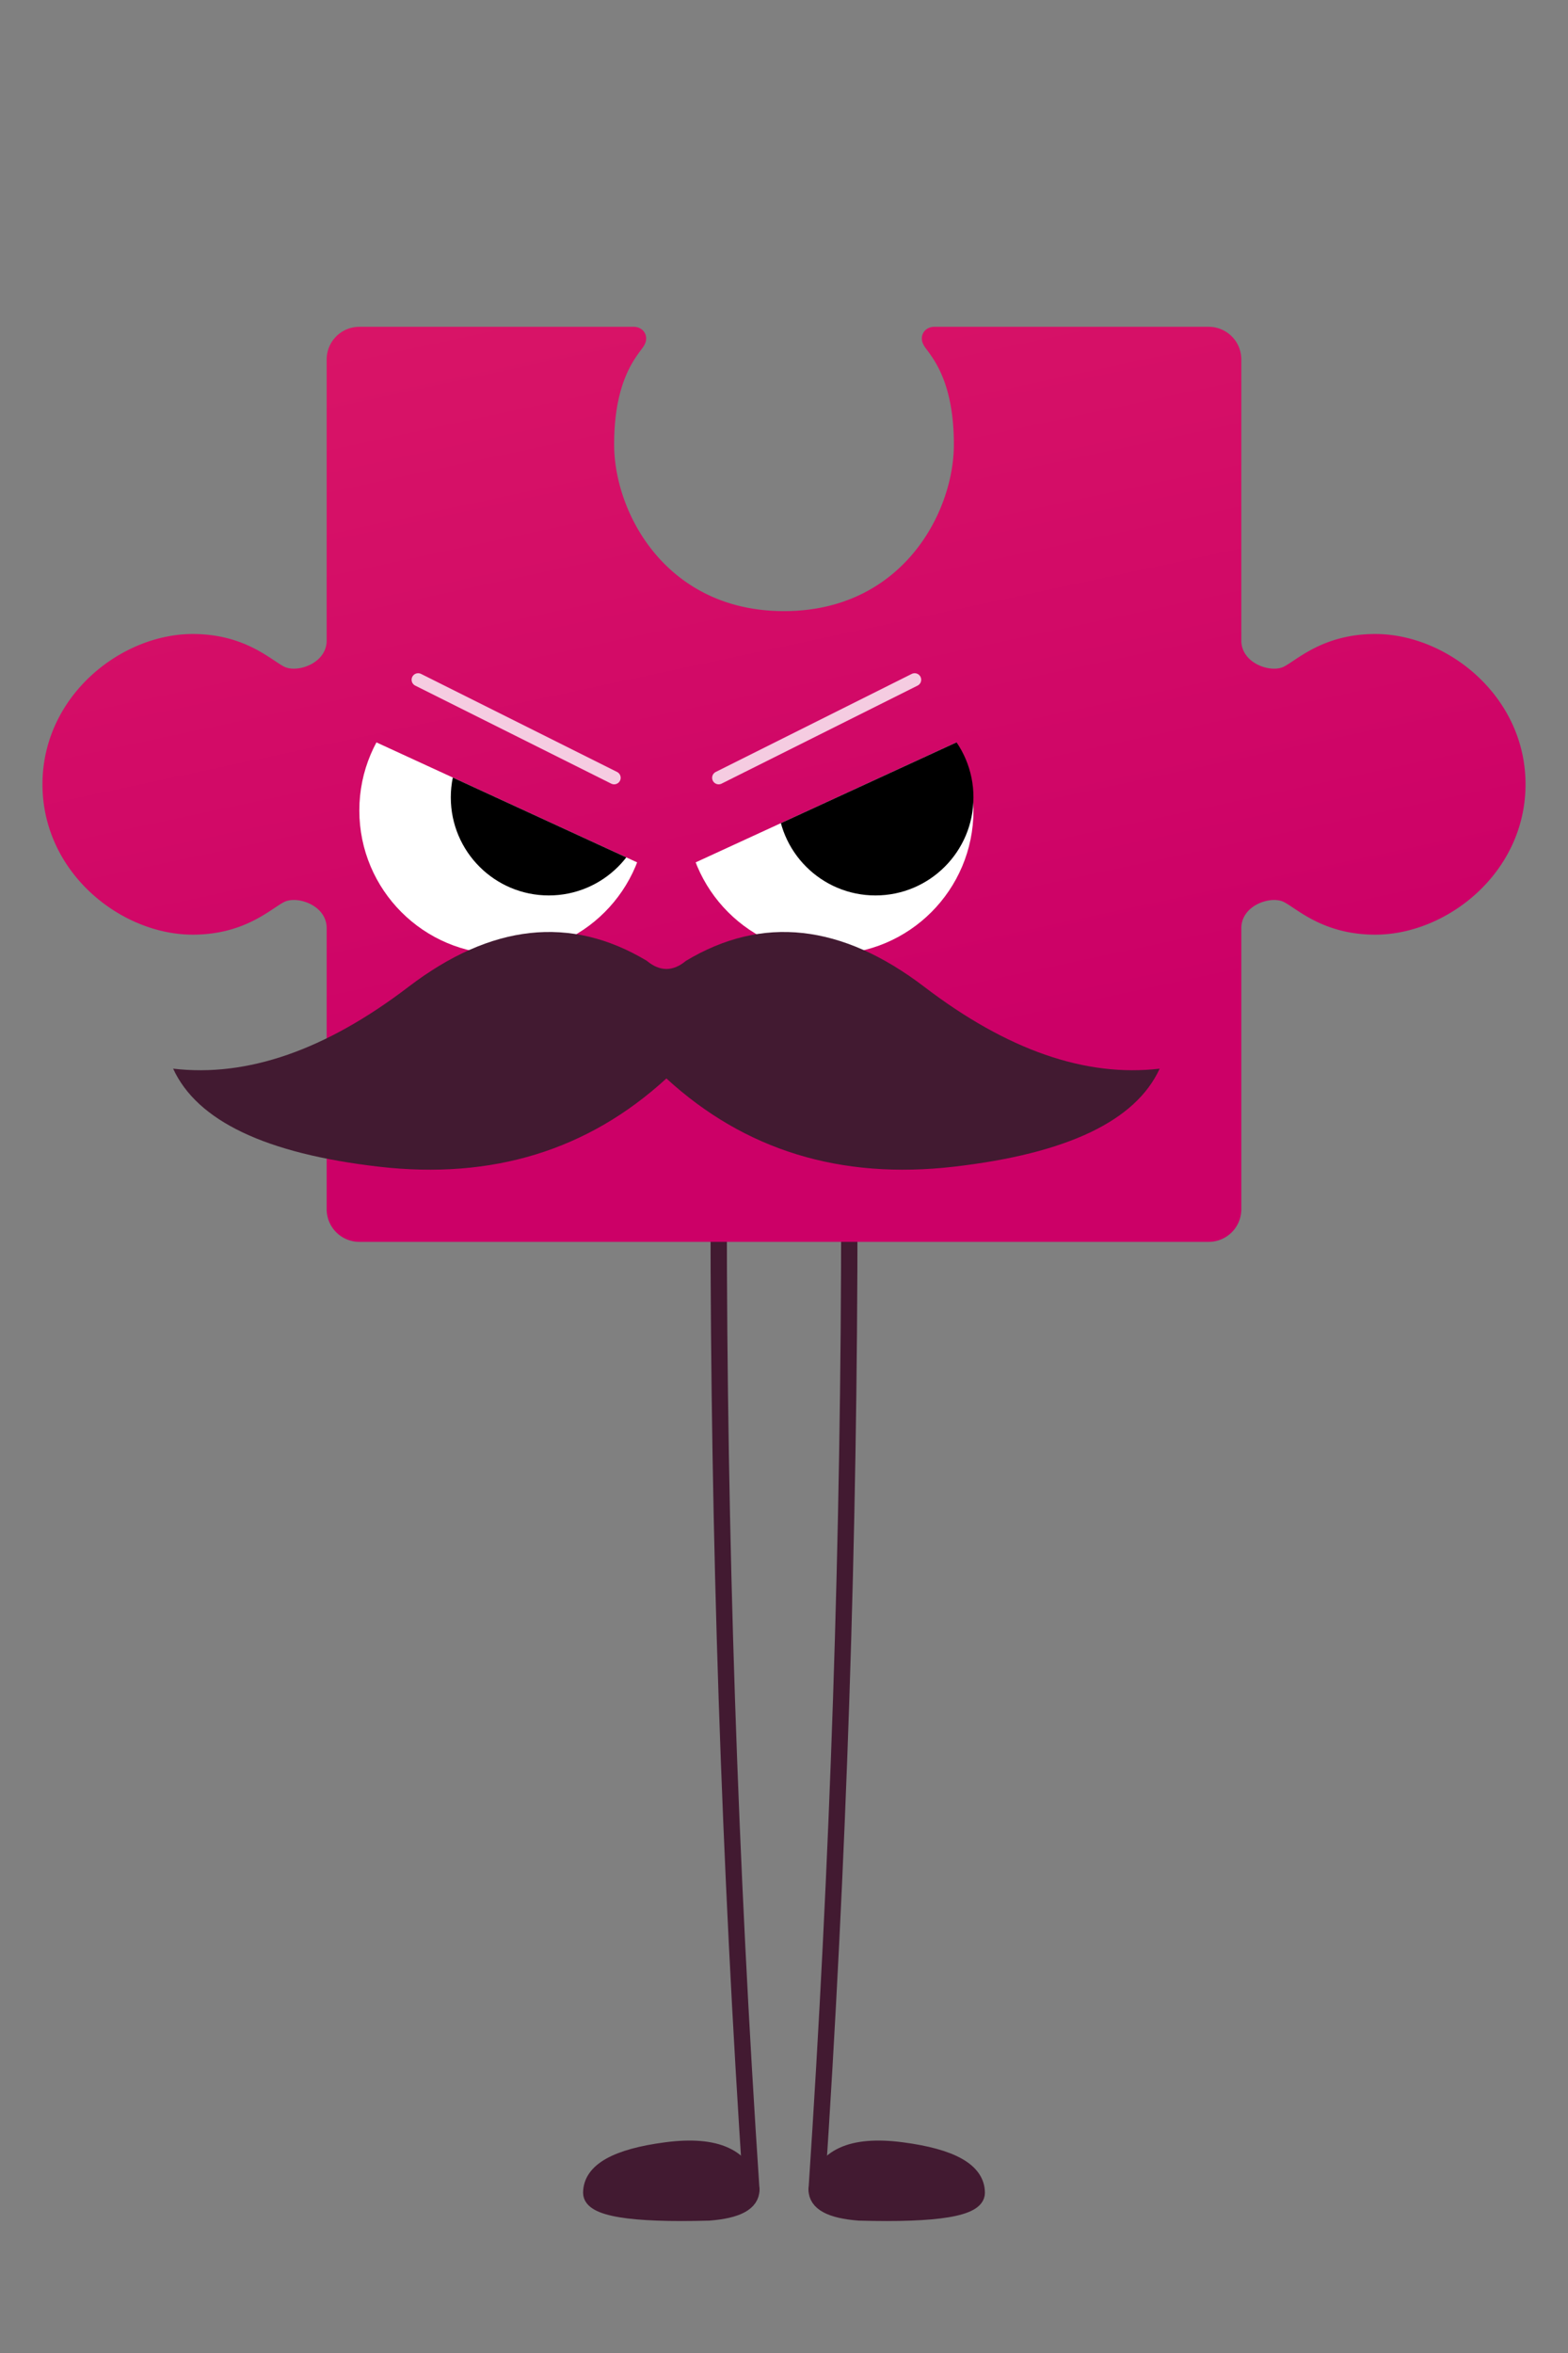 <svg xmlns="http://www.w3.org/2000/svg" viewBox="-240 -240 480 720">
  <rect x="-240" y="-240" width="480" height="720" fill="#808080" stroke="none"/>
  <style>#l{fill:#421a31;stroke:#421a31}@media(prefers-color-scheme:dark){#l{fill:#f5cce1;stroke:#f5cce1}}</style>
  <g id="l" stroke-width="5" stroke-linecap="round">
    <path d="M20 130q0 150 -10 300" fill="none"></path>
    <path d="M10 430q3-15 26-12t23 13q0 7-36 6-13-1-13-7"></path>
    <path d="M-20 130q0 150 10 300" fill="none"></path>
    <path d="M-10 430q-3-15-26-12t-23 13q0 7 36 6 13-1 13-7"></path>
  </g>

  <path fill="url(#a)" d="M-130-140h84c3 0 5 3 3 6s-9 10-9 30c0 21 16 51 52 51s52-30 52-51c0-20-7-27-9-30s0-6 3-6h84a10 10 0 0 1 10 10v86c0 7 9 10 13 8s12-10 28-10c22 0 46 19 46 46s-24 46-46 46c-16 0-24-8-28-10s-13 1-13 8v86a10 10 0 0 1-10 10h-260a10 10 0 0 1-10-10V44c0-7-9-10-13-8s-12 10-28 10c-22 0-46-19-46-46s24-46 46-46c16 0 24 8 28 10s13-1 13-8v-86a10 10 0 0 1 10-10"/>
  <defs>
    <linearGradient id="a" gradientTransform="rotate(70)">
      <stop offset="5%" stop-color="#d91567"/>
      <stop offset="95%" stop-color="#cc0067"/>
    </linearGradient>
    <clipPath id="b">
      <path d="M-36 28 64-18v250h-200V-18z"/>
      <animateTransform attributeName="transform" dur="6s" keyTimes="0; 0.75; 0.8; 0.95; 1" repeatCount="indefinite" type="translate" values="0 0; 0 0; 0 10; 0 10; 0 0"/>
    </clipPath>
  </defs>
  <g clip-path="url(#b)">
    <circle cx="-86" cy="8" r="44" fill="#fff"/>
    <circle cx="14" cy="8" r="44" fill="#fff"/>
    <circle cx="-72" cy="4" r="30"/>
    <circle cx="28" cy="4" r="30"/>
  </g>
  <g transform="translate(-36 -17)">
    <g>
      <animateTransform attributeName="transform" dur="6s" keyTimes="0; 0.75; 0.8; 0.95; 1" repeatCount="indefinite" type="translate" values="0 0; 0 0; 0 22; 0 22; 0 0"/>
      <g stroke="#f5cce1" stroke-linecap="round" stroke-width="4">
        <line x1="-30" y1="-15" x2="30" y2="15" transform="translate(-46)">
          <animateTransform attributeName="transform" dur="6s" keyTimes="0; 0.75; 0.8; 0.95; 1" repeatCount="indefinite" type="translate" values="-46; -46; -40; -40; -46"/>
        </line>
        <line x1="30" y1="-15" x2="-30" y2="15" transform="translate(46)">
          <animateTransform attributeName="transform" dur="6s" keyTimes="0; 0.75; 0.8; 0.95; 1" repeatCount="indefinite" type="translate" values="46; 46; 40; 40; 46"/>
        </line>
      </g>
    </g>
  </g>
  <path fill="#421a31" transform="translate(-36, 70)" d="M0 20q36 33 88 27t63-30q-34 4-72-25t-73-8q-6 5-12 0q-35-21-73 8t-72 25q11 24 63 30t88-27"/>
</svg>
